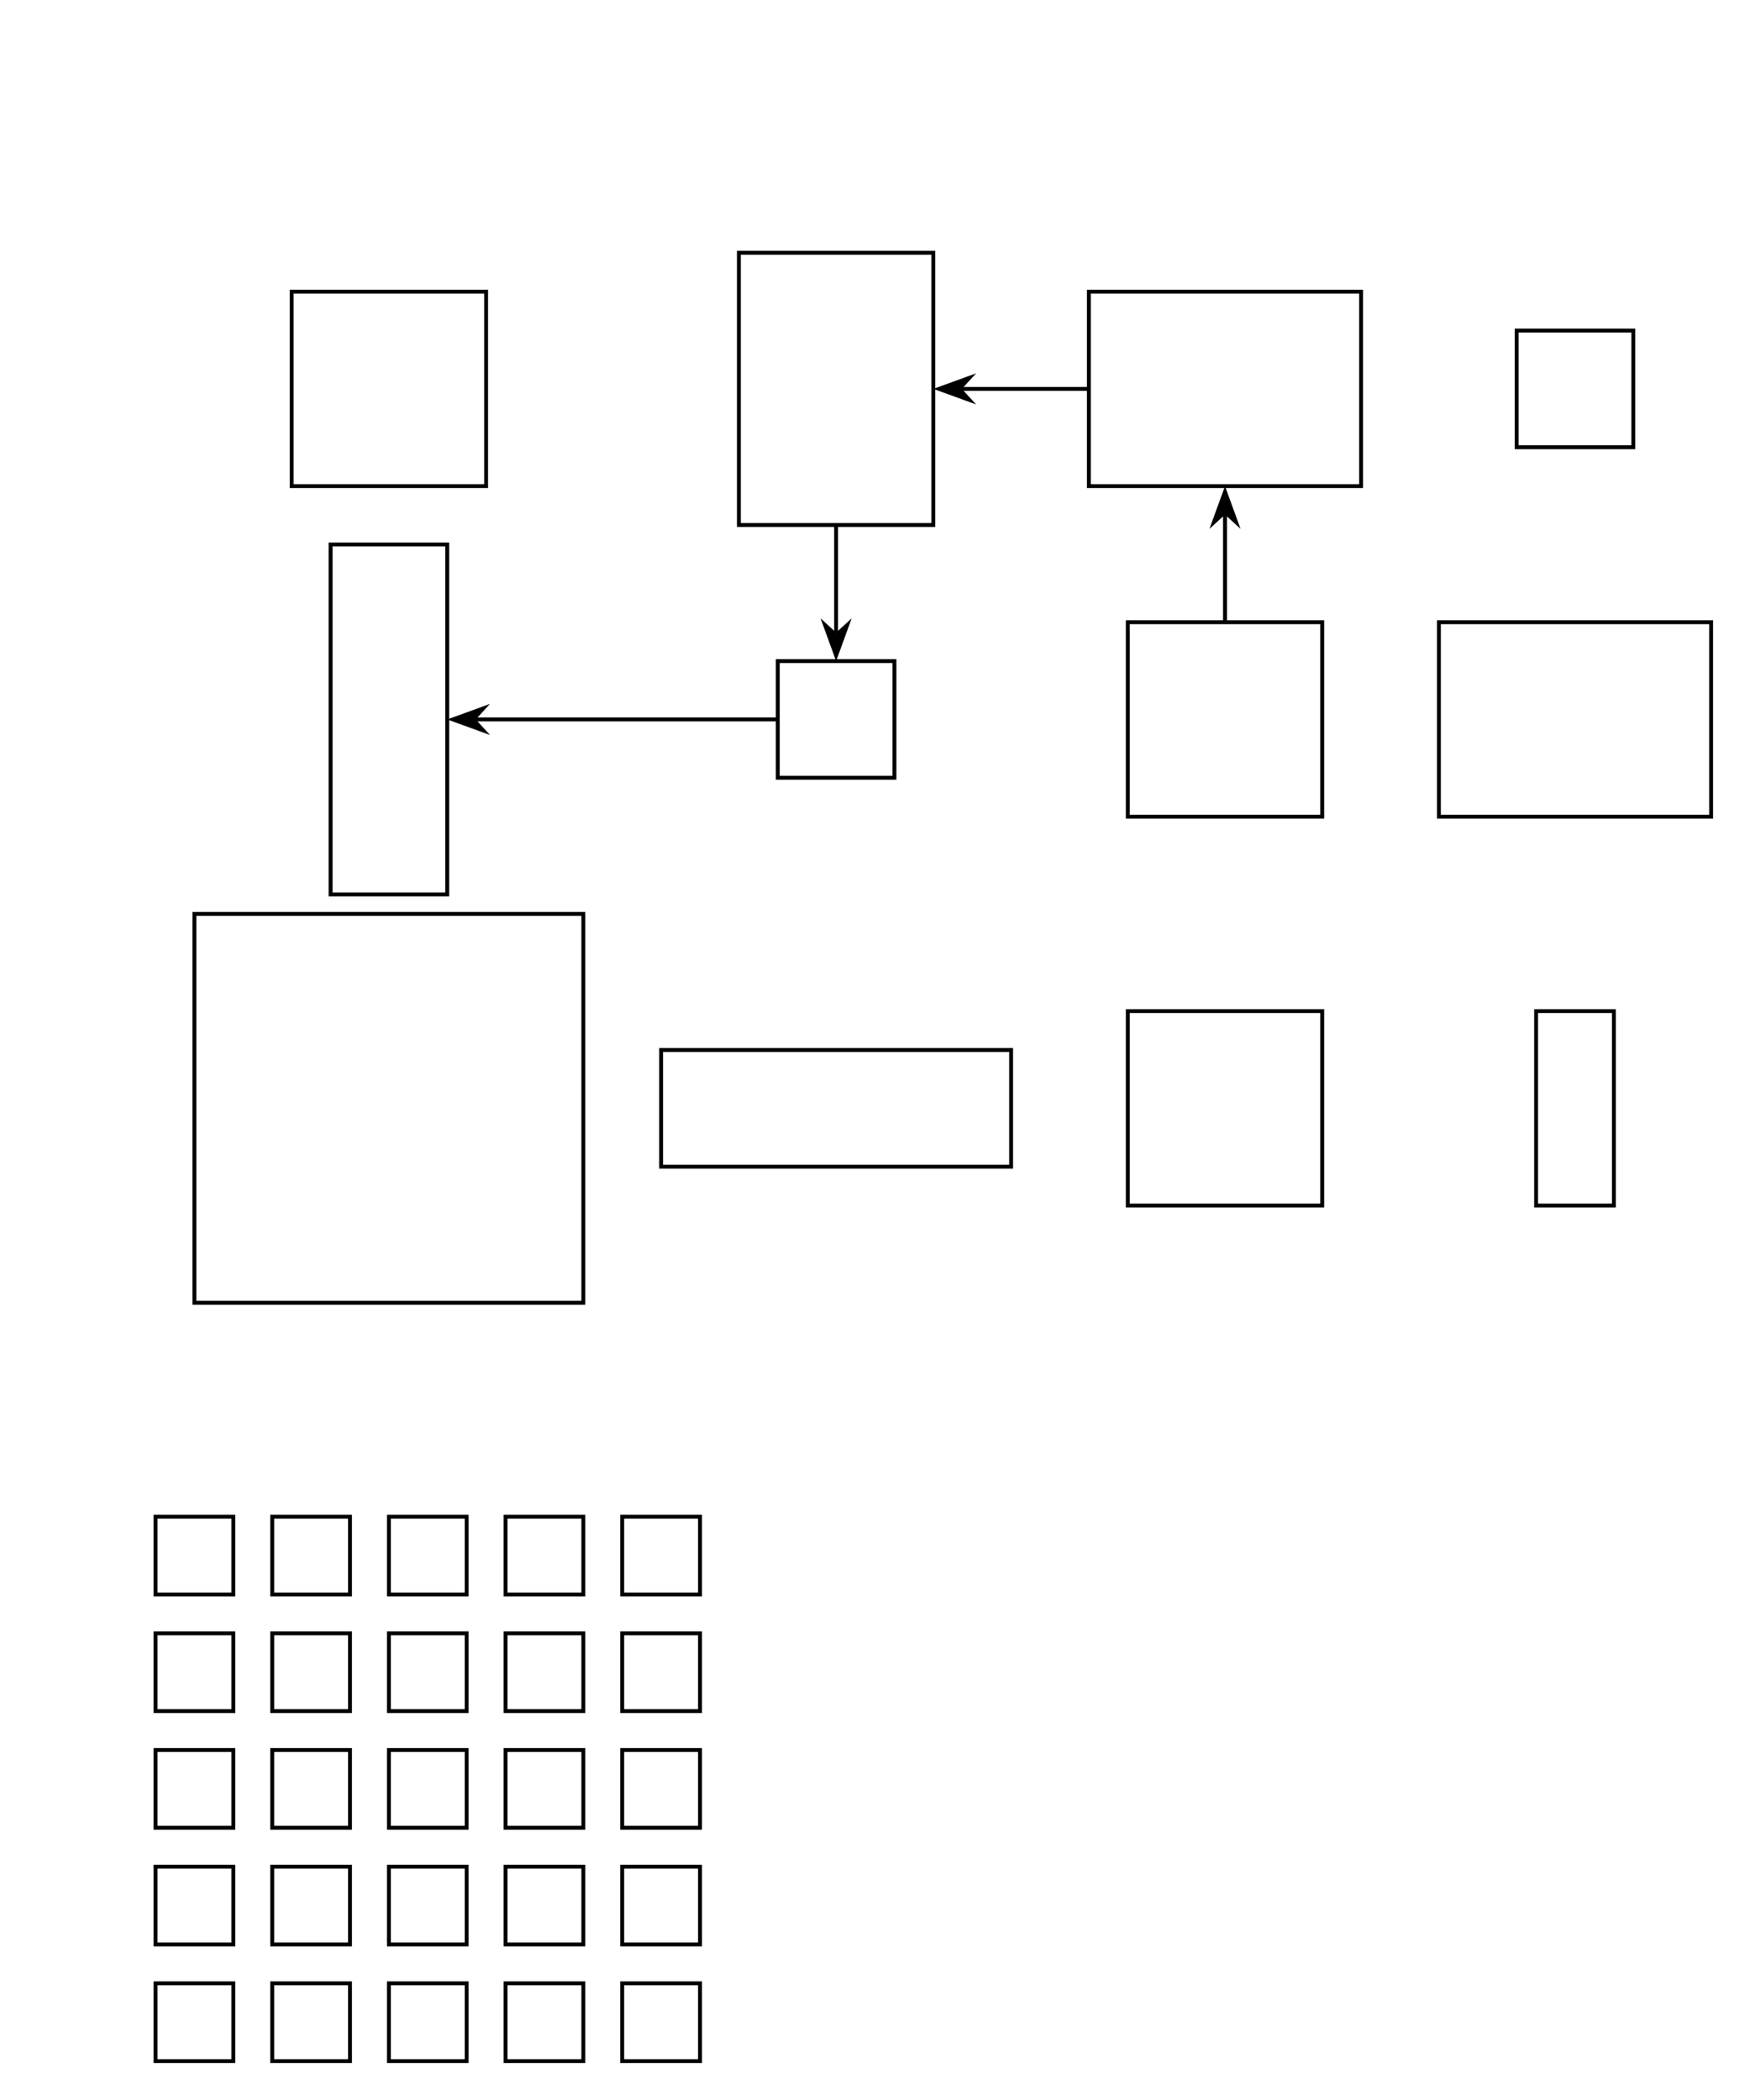 <?xml version="1.0" encoding="UTF-8" standalone="no"?>
<svg xmlns="http://www.w3.org/2000/svg" version="1.2" xmlns:xlink="http://www.w3.org/1999/xlink" width="450.0" height="540.0"><defs><style type="text/css"><![CDATA[polyline {fill: none; stroke: black;}
rect {fill: none; stroke: black;}
]]></style><symbol id="sharp" class="marker-def sharp-arrow-marker" style="overflow:visible;"><path d="M 0 0 L -3.667 4.0 L 7.333 0 L -3.667 -4.0 z"></path></symbol></defs><g><rect x="0" y="0" width="50" height="50" transform="translate(75.0 75.0)"></rect><rect x="0" y="0" width="50" height="70" id="c" transform="translate(190.0 65.0)"></rect><rect x="0" y="0" width="70" height="50" id="b" transform="translate(280.0 75.0)"></rect><rect x="0" y="0" width="30" height="30" transform="translate(390.0 85.0)"></rect><rect x="0" y="0" width="30" height="90" id="e" transform="translate(85.0 140.0)"></rect><rect x="0" y="0" width="30" height="30" id="d" transform="translate(200.0 170.0)"></rect><rect x="0" y="0" width="50" height="50" id="a" transform="translate(290.0 160.0)"></rect><rect x="0" y="0" width="70" height="50" transform="translate(370.0 160.0)"></rect><rect x="0" y="0" width="100" height="100" transform="translate(50.0 235.0)"></rect><rect x="0" y="0" width="90" height="30" transform="translate(170.0 270.0)"></rect><rect x="0" y="0" width="50" height="50" transform="translate(290.0 260.0)"></rect><rect x="0" y="0" width="20" height="50" transform="translate(395.0 260.0)"></rect></g><g><rect x="0" y="0" width="20" height="20" transform="translate(40.0 390.0)"></rect><rect x="0" y="0" width="20" height="20" transform="translate(70.0 390.0)"></rect><rect x="0" y="0" width="20" height="20" transform="translate(100.0 390.0)"></rect><rect x="0" y="0" width="20" height="20" transform="translate(130.0 390.0)"></rect><rect x="0" y="0" width="20" height="20" transform="translate(160.0 390.0)"></rect><rect x="0" y="0" width="20" height="20" transform="translate(40.0 420.0)"></rect><rect x="0" y="0" width="20" height="20" transform="translate(70.0 420.0)"></rect><rect x="0" y="0" width="20" height="20" transform="translate(100.0 420.0)"></rect><rect x="0" y="0" width="20" height="20" transform="translate(130.0 420.0)"></rect><rect x="0" y="0" width="20" height="20" transform="translate(160.0 420.0)"></rect><rect x="0" y="0" width="20" height="20" transform="translate(40.0 450.0)"></rect><rect x="0" y="0" width="20" height="20" transform="translate(70.0 450.0)"></rect><rect x="0" y="0" width="20" height="20" transform="translate(100.0 450.0)"></rect><rect x="0" y="0" width="20" height="20" transform="translate(130.0 450.0)"></rect><rect x="0" y="0" width="20" height="20" transform="translate(160.0 450.0)"></rect><rect x="0" y="0" width="20" height="20" transform="translate(40.0 480.0)"></rect><rect x="0" y="0" width="20" height="20" transform="translate(70.0 480.0)"></rect><rect x="0" y="0" width="20" height="20" transform="translate(100.0 480.0)"></rect><rect x="0" y="0" width="20" height="20" transform="translate(130.0 480.0)"></rect><rect x="0" y="0" width="20" height="20" transform="translate(160.0 480.0)"></rect><rect x="0" y="0" width="20" height="20" transform="translate(40.0 510.0)"></rect><rect x="0" y="0" width="20" height="20" transform="translate(70.0 510.0)"></rect><rect x="0" y="0" width="20" height="20" transform="translate(100.0 510.0)"></rect><rect x="0" y="0" width="20" height="20" transform="translate(130.0 510.0)"></rect><rect x="0" y="0" width="20" height="20" transform="translate(160.0 510.0)"></rect></g><g><polyline points="315.0,160.0 315.0,132.333" class="connector"></polyline><use xlink:href="#sharp" class="marker marker-end" transform="translate(315.0 132.333) rotate(-90.0)"></use></g><g><polyline points="280.0,100.0 247.333,100.0" class="connector"></polyline><use xlink:href="#sharp" class="marker marker-end" transform="translate(247.333 100.0) rotate(180.0)"></use></g><g><polyline points="215.0,135.0 215.0,162.667" class="connector"></polyline><use xlink:href="#sharp" class="marker marker-end" transform="translate(215.0 162.667) rotate(90.0)"></use></g><g><polyline points="200.0,185.0 122.333,185.0" class="connector"></polyline><use xlink:href="#sharp" class="marker marker-end" transform="translate(122.333 185.0) rotate(180.0)"></use></g></svg>